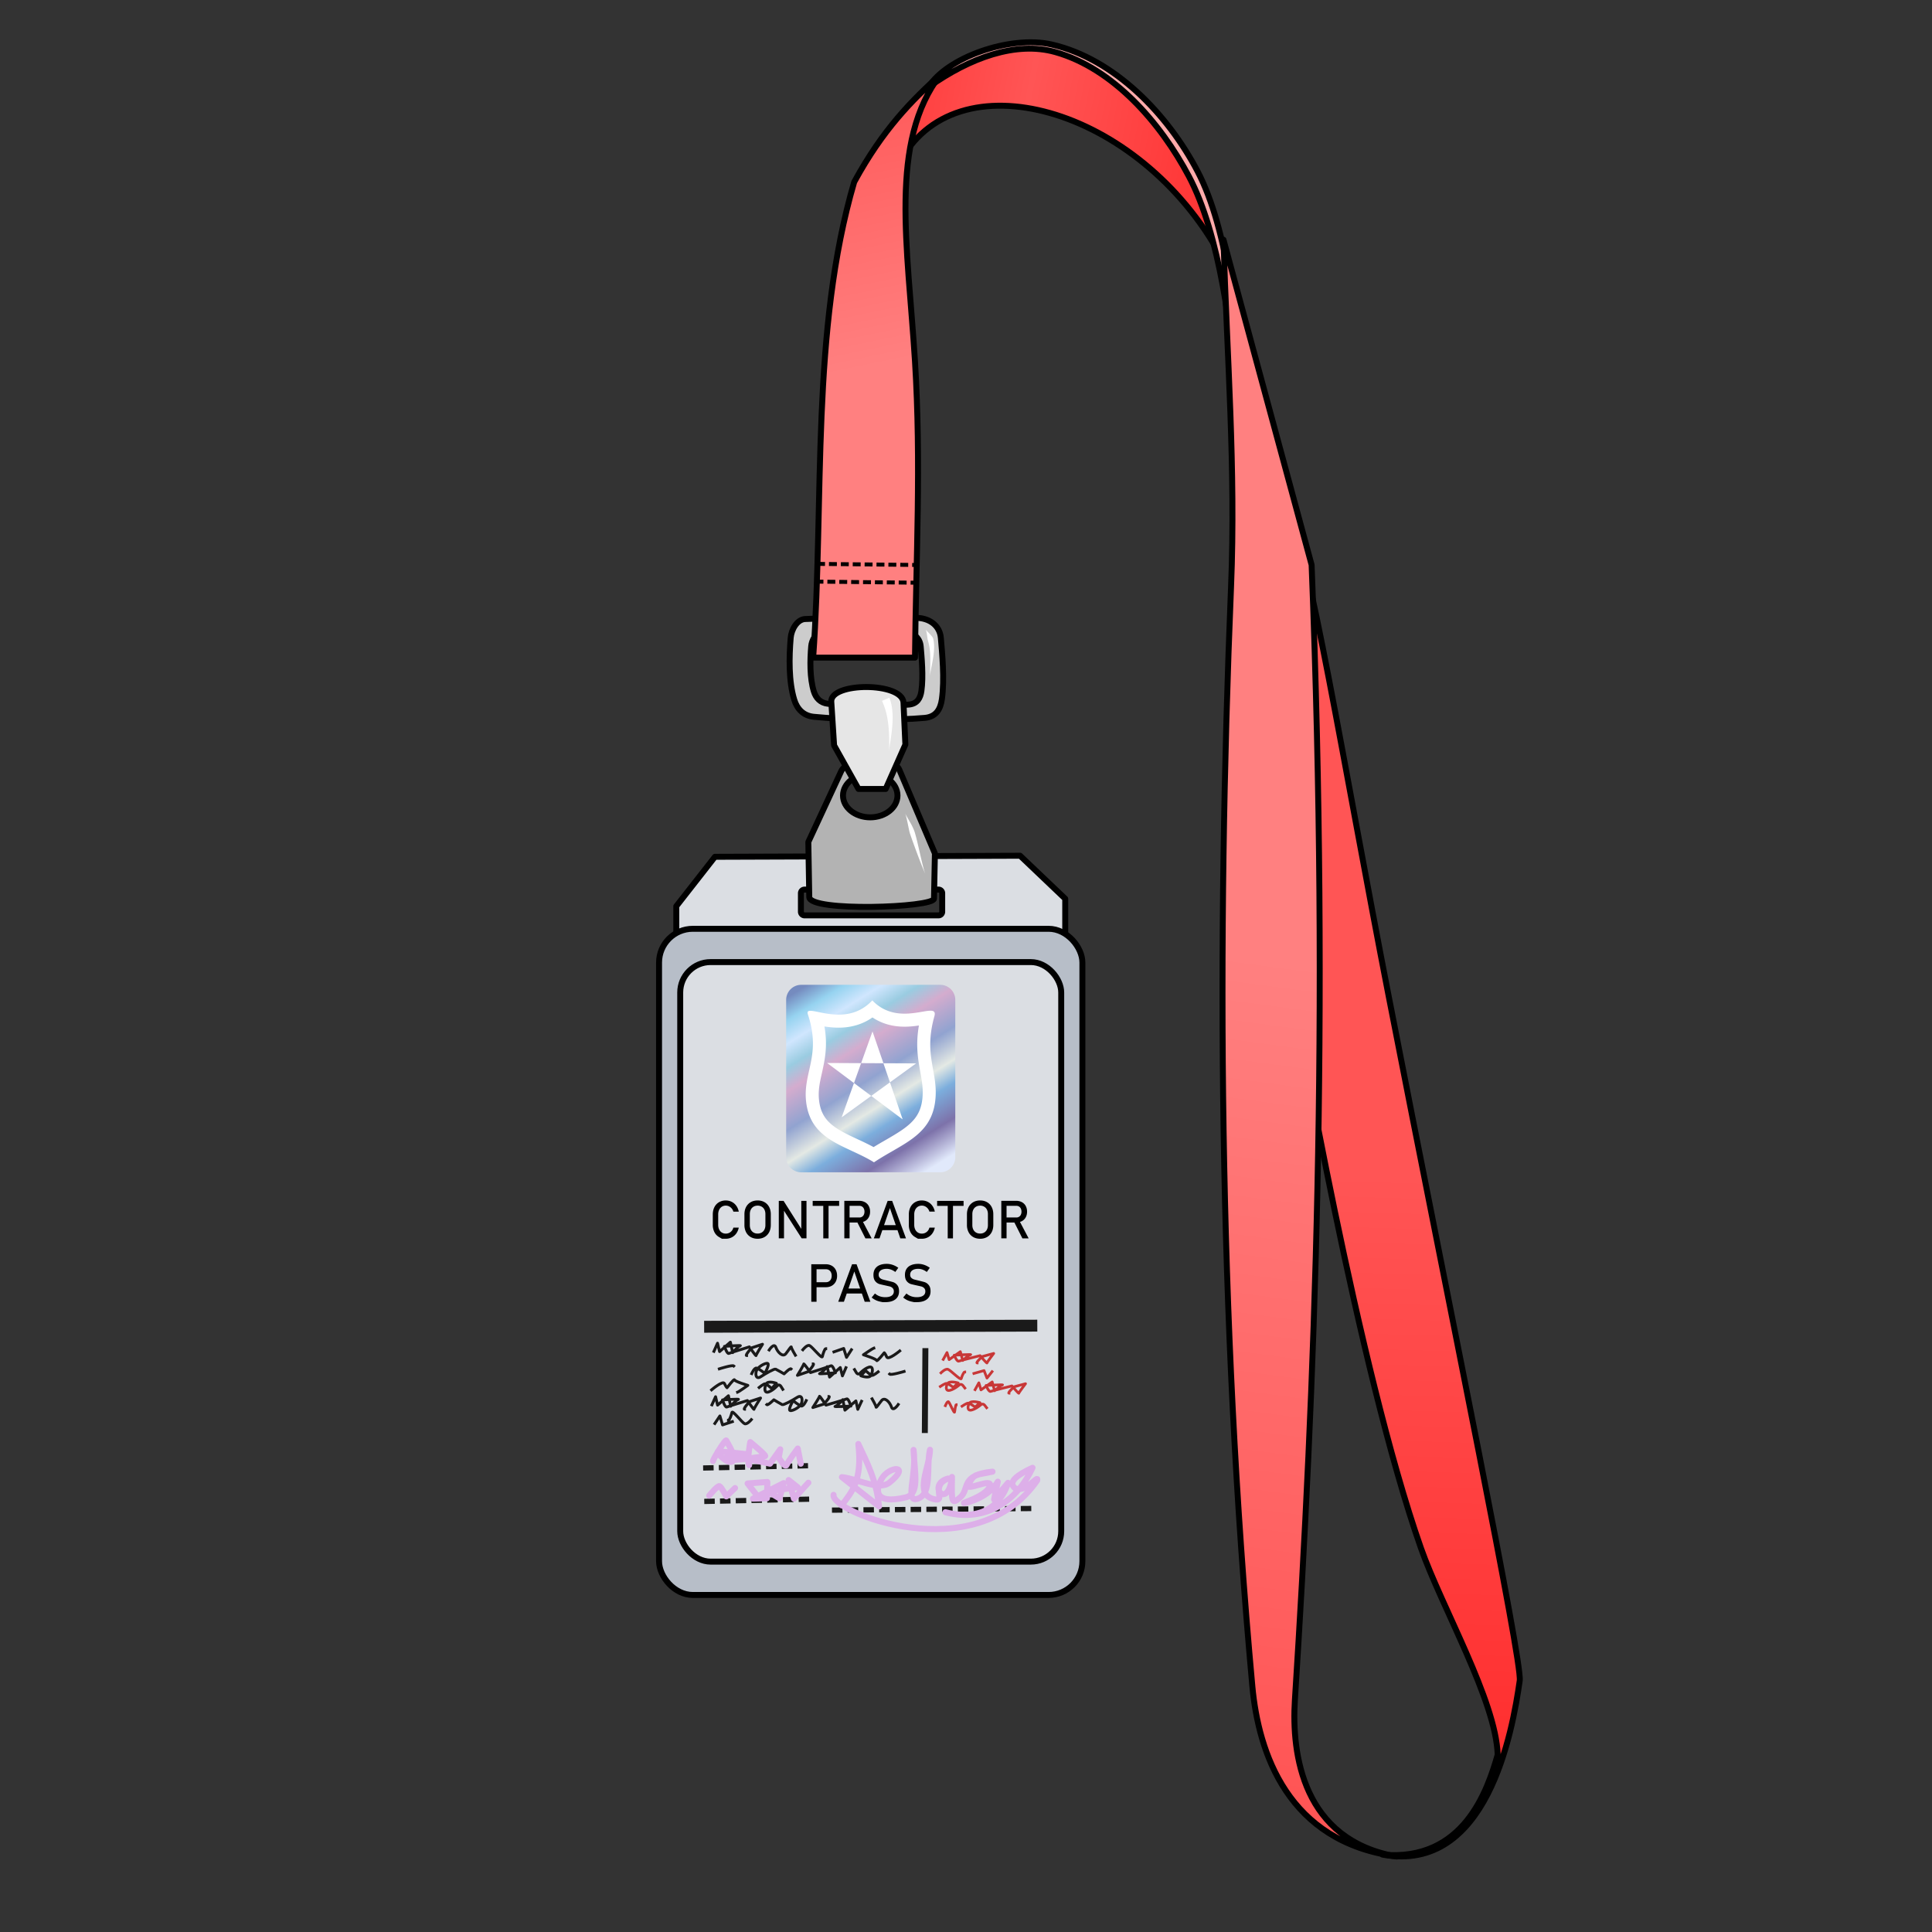 <svg xmlns="http://www.w3.org/2000/svg" xmlns:xlink="http://www.w3.org/1999/xlink" viewBox="0 0 256 256">
    <rect x="0" y="0" width="256" height="256" fill="#333333" stroke="none"/>
    <defs>
        <linearGradient id="linearGradient2006" x1="160.54" x2="174.37" y1="231.32" y2="127.73" gradientTransform="matrix(1.05 0 0 1.05 -7.218 -6.29)" gradientUnits="userSpaceOnUse">
            <stop offset="0" stop-color="#f55"/>
            <stop offset="1" stop-color="#ff8080"/>
        </linearGradient>
        <linearGradient id="linearGradient2014" x1="189.56" x2="192" y1="236.75" y2="154.58" gradientTransform="matrix(1.05 0 0 1.05 -7.218 -6.29)" gradientUnits="userSpaceOnUse">
            <stop offset="0" stop-color="#ff2a2a"/>
            <stop offset="1" stop-color="#f55"/>
        </linearGradient>
        <linearGradient id="linearGradient2032" x1="167.86" x2="106.31" y1="30.373" y2="18.169" gradientTransform="matrix(1.05 0 0 1.05 -7.218 -6.29)" gradientUnits="userSpaceOnUse">
            <stop offset="0" stop-color="#ff2a2a"/>
            <stop offset=".525" stop-color="#f55"/>
            <stop offset="1" stop-color="#ff2a2a"/>
        </linearGradient>
        <linearGradient id="linearGradient2042" x1="111.46" x2="119.32" y1="13.831" y2="51.797" gradientTransform="matrix(1.05 0 0 1.05 -7.218 -6.29)" gradientUnits="userSpaceOnUse">
            <stop offset="0" stop-color="#f55"/>
            <stop offset="1" stop-color="#ff8080"/>
        </linearGradient>
        <linearGradient id="linearGradient882" x1="107.079" x2="122.57" y1="130.426" y2="155.305" gradientTransform="translate(-.001)" gradientUnits="userSpaceOnUse" xlink:href="#linearGradient880"/>
        <linearGradient id="linearGradient880">
            <stop offset="0" stop-color="#758bbf"/>
            <stop offset=".089" stop-color="#96d3f0"/>
            <stop offset=".179" stop-color="#d0e6fe"/>
            <stop offset=".27" stop-color="#9acce1"/>
            <stop offset=".361" stop-color="#d4acce"/>
            <stop offset=".511" stop-color="#91a3d0"/>
            <stop offset=".637" stop-color="#e4e9e4"/>
            <stop offset=".726" stop-color="#7caedd"/>
            <stop offset=".861" stop-color="#7d72aa"/>
            <stop offset="1" stop-color="#e1e9fb"/>
        </linearGradient>
    </defs>
    <g stroke="#000" stroke-linecap="round" stroke-linejoin="round" stroke-width=".788">
        <path fill="#dbdee3" d="M135.17 113.39l-40.435.141-5.125 6.55v6.407l51.538-.57v-6.833zm-28.559 4.485h17.75c.27 0 .486.217.486.486v2.445c0 .269-.217.486-.486.486h-17.75a.485.485 0 0 1-.486-.486v-2.445c0-.27.217-.486.486-.486z"/>
        <rect width="56.095" height="88.271" x="87.328" y="123.07" fill="#b7bec8" ry="4.476"/>
        <rect width="50.485" height="79.444" x="90.132" y="127.48" fill="#dbdee3" ry="4.029"/>
        <path fill="#ccc" d="M121.29 81.867c-4.378.045-9.906-.05-14.583.157v-.004c-1.136.05-1.848 1.472-1.933 2.466-.22 2.59-.282 5.804.476 8.255.365 1.179 1.186 2.097 2.57 2.237 4.01.407 10.886.504 14.722.145 1.503-.141 2.076-1.158 2.262-2.473.374-2.635.03-6.21-.136-8.12-.14-1.632-1.51-2.683-3.379-2.663zm-1.758 1.83c1.362-.015 2.36.748 2.463 1.938.12 1.393.37 4 .097 5.92-.136.96-.551 1.7-1.647 1.802-2.796.261-7.811.192-10.735-.104-1.009-.102-1.606-.772-1.872-1.631-.552-1.787-.507-4.13-.347-6.018.062-.725.579-1.761 1.407-1.798 3.409-.15 7.442-.077 10.634-.11z"/>
        <path fill="#b3b3b3" d="M119.16 101.98c-.79-1.86-6.796-1.732-7.703.22l-4.349 9.365.125 7.298c.035 2 16.502 1.403 16.526.216l.122-5.99zm-3.851.54c1.994-.001 3.612 1.294 3.611 2.892 0 1.597-1.618 2.89-3.611 2.89-1.992 0-3.607-1.294-3.608-2.89-.001-1.596 1.614-2.892 3.608-2.892z"/>
        <path fill="#e6e6e6" d="M110.15 92.997c-.17-2.62 9.444-2.653 9.567.109l.249 5.554-2.61 5.881h-3.603l-3.23-5.772z"/>
        <path fill="url(#linearGradient2014)" d="M183.2 245.75c13.859 2.546 17.199-16.23 18.171-23.054.36-2.522-9.228-48.975-17.325-90.495-6.075-31.152-10.503-59.091-13.719-66.014l1.446 67.665s8.138 47.489 16.51 71.276c2.772 7.874 9.93 20.203 10.168 27.383-1.345 4.683-4.493 14.21-15.252 13.238z"/>
        <path fill="url(#linearGradient2032)" d="M119.08 21.808c7.262-14.581 31.959-7.728 42.767 12.288-1.001-3.912-3.568-20.935-22.5-27.835-14.298-1.738-19.277 7.556-20.267 15.547z"/>
        <path fill="#faa" d="M123.05 11.533c2.309-3.833 10.735-6.915 16.309-5.638 8.323 1.909 15.374 9.244 19.329 16.812 8.066 15.437 5.638 51.947 5.638 51.947s1.335-35.947-6.797-51.295c-3.736-7.051-10.008-14.295-17.69-16.457-5.219-1.469-11.34.743-16.79 4.631z"/>
        <path fill="url(#linearGradient2042)" d="M107.75 87.138h13.49c.13-13.023.839-25.755 0-39.262-.95-15.289-3.518-29.078 3.423-38.054-3.826 3.467-7.651 7.278-11.477 14.296-5.76 19.691-3.964 41.901-5.436 63.021z"/>
        <path fill="url(#linearGradient2006)" d="M185.07 246c-12.444-2.177-13.949-13.546-13.49-20.739 2.619-41.066 4.609-89.735 2.215-150.41l-11.678-43.088c.453 15.302 1.643 30.428 1.006 45.907-1.928 46.89-1.649 97.012 2.82 145.77.804 8.785 4.695 20.668 19.127 22.551z"/>
    </g>
    <path fill="none" stroke="#1a1a1a" stroke-linecap="square" stroke-linejoin="round" stroke-width="1.575" d="M94.09 175.8l42.569-.142"/>
    <path fill="none" stroke="#1a1a1a" stroke-linecap="square" stroke-linejoin="round" stroke-width=".788" d="M122.618 179.027l-.071 10.464"/>
    <path fill="none" stroke="#c83737" stroke-linecap="square" stroke-linejoin="round" stroke-width=".356" d="M127.478 186.327s.636-.439.848-.41c.213.03.884.527.884.527l.637-.585s-1.167-.351-1.414.088c-.248.439-.283 1.054.353.878.637-.176 1.273-.761 1.273-.761s.248-.088.424.146c.177.234.248.322.248.322m-5.463-.275s.257-.64.418-.511c.161.128.773 1.662.805 1.343.032-.32.145-.96.21-.96m2.507-1.992l.495-.907.283.937 1.485-1.054.318 1.17s.672-.673 1.025-.76c.354-.088-2.157.058-2.157.058s.354.878.602.79c.247-.087 2.828-.731 2.828-.731s.92 1.083.92.966c0-.117.884-1.259.884-1.259l-1.52.41s-.92.849-.673.849m-9.1-.889s.636-.439.848-.41c.213.03.884.527.884.527l.637-.585s-1.167-.351-1.414.088c-.248.439-.283 1.054.353.878.637-.176 1.273-.761 1.273-.761s.248-.088.424.146c.177.234.248.322.248.322m1.197-1.935l1.343-.38.39.995.671-.849m-6.764.154s.566-.585.92-.468c.353.117 1.696 1.522 1.767 1.23.07-.293.318-.879.46-.879m-2.847-1.663l.495-.907.283.937 1.485-1.054.318 1.17s.672-.673 1.025-.76c.354-.088-2.157.058-2.157.058s.354.878.602.79c.247-.087 2.828-.731 2.828-.731s.92 1.083.92.966c0-.117.884-1.259.884-1.259l-1.52.41s-.92.849-.673.849"/>
    <path fill="none" stroke="#1a1a1a" stroke-dasharray=".695,1.39" stroke-linecap="square" stroke-linejoin="round" stroke-width=".695" d="M93.667 198.94l14.209-.307m-14.36-4.123l14.209-.307m2.863 5.894l26.197-.213"/>
    <path fill="none" stroke="#1a1a1a" stroke-linecap="square" stroke-linejoin="round" stroke-width=".38" d="M94.334 186.147l.484-1.074.265 1.113 1.439-1.242.297 1.391s.652-.795.994-.897c.34-.103-2.078.057-2.078.057s.333 1.044.572.941c.24-.102 2.73-.852 2.73-.852s.877 1.29.878 1.15c0-.138.862-1.488.862-1.488l-1.468.478s-.892 1.002-.654 1.004m20.563-7.72s-1.522 1.258-1.718.803c-.196-.455-.33-.562-.33-.562s-.977 1.234-1.007 1.025c-.03-.209-1.757-.76-1.757-.76s1.241-.847 1.378-.88m-18.74 9.743l-1.302.43-.353-1.188-.666.996m21.635-6.838s-.623.51-.826.472c-.204-.038-.84-.64-.84-.64l-.626.684s1.116.437 1.364-.08.295-1.246-.321-1.048c-.617.198-1.243.882-1.243.882s-.24.1-.405-.181c-.165-.281-.231-.387-.231-.387m-6.402 4.108s-.355.793-.66.718c-.306-.074-1.077-.713-1.077-.713s-.563.963-.466 1.242c.097.28 1.162-.223 1.478-.703.315-.481.23-1.42-.46-.981-.689.44-1.824 1.045-1.993.972-.169-.072-1.112-.644-1.112-.644s-.798.785-.932.643m18.192-4.394s-1.747.526-1.914.349m-18.327 6.031s-.558.685-.896.54c-.338-.144-1.601-1.834-1.676-1.488-.074.346-.325 1.037-.461 1.034m22.494-2.086s-.666.996-.892.332c-.226-.664-.895-1.37-1.313-.857-.418.514-.734 1.03-.73.856.002-.173-.526-1.086-.526-1.086m-1.4.325l-.496 1.069-.252-1.117-1.453 1.226-.28-1.395s-.662.788-1.005.886c-.342.098 2.079-.033 2.079-.033s-.322-1.048-.562-.948c-.24.1-2.74.82-2.74.82s-.862-1.3-.865-1.161c-.002.139-.878 1.479-.878 1.479l1.473-.461s.904-.992.665-.996m2.245-3.819l-.465 1.083-.285-1.109-1.416 1.268-.322-1.386s-.638.806-.977.915c-.34.108 2.076-.094 2.076-.094s-.352-1.038-.59-.931c-.237.107-2.714.9-2.714.9s-.9-1.274-.898-1.136c.002.14-.835 1.504-.835 1.504l1.459-.504s.874-1.017.636-1.014m-13.466 3.434s1.498-1.285 1.703-.833c.204.451.34.555.34.555s.954-1.25.988-1.042c.034.209 1.77.73 1.77.73s-1.225.868-1.361.903m12.767-5.343l1.294-.451.375 1.18.647-1.007m-12.226 4.998s.613-.52.817-.486c.205.035.852.625.852.625l.613-.694s-1.124-.417-1.363.104c-.238.52-.272 1.25.34 1.042.614-.209 1.227-.903 1.227-.903s.238-.104.409.173c.17.278.238.383.238.383m-4.117-2.084s.34-.799.647-.73c.306.07 1.09.696 1.09.696s.545-.973.442-1.25c-.102-.279-1.158.242-1.464.729-.307.486-.204 1.424.477.972.68-.451 1.805-1.077 1.975-1.007.17.07 1.124.625 1.124.625s.783-.799.92-.66m-9.502-.005s1.737-.556 1.907-.382m9.158-2.148s.545-.695.885-.556c.34.14 1.635 1.807 1.703 1.46.068-.348.307-1.043.443-1.043m-7.491.169s.647-1.007.885-.347c.239.66.92 1.354 1.328.833.41-.52.716-1.042.716-.868 0 .174.545 1.077.545 1.077m-10.794-.515l.477-1.077.272 1.112 1.43-1.25.307 1.389s.647-.8.988-.903c.34-.104-2.078.07-2.078.07s.34 1.041.58.937c.237-.104 2.724-.868 2.724-.868s.885 1.285.885 1.146c0-.14.852-1.494.852-1.494l-1.465.486s-.885 1.008-.647 1.008"/>
    <path fill="#fff" d="M119.92 107.75c.149.308.29 1.043.461 1.872.068.333.134.635.192.819.095.298.286.83.493 1.399.252.691.554 1.51.821 2.202.33.856.613 1.503.738 1.823-.133-.34-.3-.963-.519-1.89-.17-.725-.358-1.568-.53-2.288a22.778 22.778 0 0 0-.38-1.444 6.835 6.835 0 0 0-.334-.784c-.237-.49-.705-1.218-.942-1.71zM117.36 92.659l-.484.204c.319.757.666 1.634.84 3.265.142 1.344.116 2.948.071 3.507.053-.66.342-2.048.453-3.514.123-1.61-.045-2.831-.396-3.666l-.484.204zM122.63 83.405c.19.235.232 1.142.304 1.399l.027.094c.104.365.215.81.273 1.503.086 1.034-.003 2.885-.035 3.268.048-.59.425-2.002.543-3.265.066-.71.031-1.269-.068-1.69a2.08 2.08 0 0 0-.028-.111c-.087-.305-.825-.963-1.016-1.198z"/>
    <path fill="#fff" stroke="#000" stroke-dasharray=".525,1.05" stroke-linecap="square" stroke-linejoin="round" stroke-width=".525" d="M108.32 77.069l12.956.142M108.53 74.72l12.956.142"/>
    <path fill="none" stroke="#ddafe9" stroke-linecap="round" stroke-linejoin="round" stroke-width=".798" d="M111.52 199.47c1.317-1.749 2.784-3.249 2.213-8.136 1.152 2.46 2.397 4.805 2.744 8.274l-4.92-3.881c2.111.233 4.924 1.853 6.333.7 2.892-2.368-.083-2.175-1.058-.49-.86 1.481-1.026 3.48 3.185 2.47 1.883-.451 1.173-3.186 1.034-6.29.467 3.203-1.213 7.008.514 6.48 2.012-.616 1.146-4.296 1.665-6.501-.028 2.305-2.137 5.86.461 6.536 1.898.493-.596-1.722 1.945-2.724-2.932.791.034 4.366.508-.208-.078 3.498-.025 3.67 1.113 2.694 1.247-1.07-.068-2.964 4.258-3.394-2.237.501-2.418.174-3.183 1.735-.485.99 3.293-1.056 2.831.196-.513 1.39-4.147 2.353-3.32 2.217.638-.104 3.248-.843 4.37-2.82l-.49 2.357 1.844-2.203c-.347 1.181-2.07 5.509-8.296 3.895 5.412 1.433 9.555-1.6 11.547-5.89-2.024.935-3.298 1.881-2.35 2.69 1.401.78 3.203-1.957 2.962-1.01-8.207 11.847-27.417 4.178-26.977 1.905m-10.285-.095l-1.108-1.41 2.618-.2-.05 2.164-1.863.05 4.077-2.063-.553 2.013s-1.812-.956-1.158-1.007c.654-.05 3.574-.453 3.574-.453l-1.208-.956.705 2.466 1.912-2.114m-13.138 1.71s1.107-1.359 1.359-1.258c.252.1.906 1.359.906 1.359l1.158-1.107m-2.92-3.574c0-.251 1.66-2.97 1.762-2.718.1.252 1.51 2.366.805 2.769-.705.402-2.215-1.259-1.913-1.31.302-.05 3.926.353 3.926.353s.353 2.014.151 1.309c-.201-.705.202-2.92.202-2.92s2.215 1.813 1.963 1.863c-.252.05-5.789.906-5.336.302.453-.604 5.99.705 5.99.705l1.36-1.913-.202 1.107s.856 1.46 1.057.957c.201-.504 1.46-2.165 1.46-2.165l.402 2.014"/>
    <path d="M121.117 172.541l-.321-.068a2.513 2.513 0 0 1-1.121-.547l.434-.533c.189.164.397.287.625.369.228.082.475.123.742.123.36 0 .639-.066.837-.199a.644.644 0 0 0 .297-.566v-.003a.598.598 0 0 0-.135-.412.8.8 0 0 0-.349-.226c-.142-.049-1.251-.273-1.459-.345a1.139 1.139 0 0 1-.535-.394c-.148-.191-.222-.461-.222-.812v-.003c0-.309.069-.57.207-.788a1.29 1.29 0 0 1 .604-.497c.264-.114.582-.172.954-.172.178 0 .353.02.525.059.172.039.342.097.509.173.168.076.333.173.494.288l-.396.555a2.282 2.282 0 0 0-.565-.313 1.635 1.635 0 0 0-.566-.104c-.339 0-.603.068-.792.204a.667.667 0 0 0-.282.575v.004c0 .171.048.306.145.403.097.098.218.17.362.217.145.047 1.282.304 1.483.388.202.085.371.221.506.409.136.188.204.444.204.771v.007c0 .303-.072.563-.215.777-.144.216-.352.38-.624.492-.272.113-.601.169-.986.169l-.36-.001zm-4.174 0l-.321-.068a2.513 2.513 0 0 1-1.121-.547l.434-.533c.189.164.397.287.625.369.228.082.475.123.742.123.36 0 .639-.066.837-.199a.644.644 0 0 0 .297-.566v-.003a.598.598 0 0 0-.135-.412.8.8 0 0 0-.349-.226c-.142-.049-1.251-.273-1.459-.345a1.139 1.139 0 0 1-.535-.394c-.148-.191-.222-.461-.222-.812v-.003c0-.309.069-.57.207-.788a1.29 1.29 0 0 1 .604-.497c.264-.114.582-.172.954-.172.178 0 .353.02.525.059.172.039.342.097.509.173.168.076.333.173.494.288l-.396.555a2.282 2.282 0 0 0-.565-.313 1.635 1.635 0 0 0-.566-.104c-.339 0-.603.068-.792.204a.667.667 0 0 0-.282.575v.004c0 .171.048.306.145.403.097.098.218.17.362.217.145.047 1.282.304 1.483.388.202.085.371.221.506.409.136.188.204.444.204.771v.007c0 .303-.072.563-.215.777-.144.216-.352.38-.624.492-.272.113-.601.169-.986.169l-.36-.001zm-2.365-.051h.752l-1.832-4.97h-.595l-1.832 4.97h.752l.375-1.09h2.006zm-2.152-1.754l.775-2.256.775 2.256zm-1.695-2.491a1.323 1.323 0 0 0-.524-.535 1.578 1.578 0 0 0-.783-.189H107.5v4.97h.697v-1.928h1.227c.296 0 .557-.063.783-.188.226-.126.4-.303.524-.532a1.64 1.64 0 0 0 .187-.798c0-.303-.062-.569-.187-.8zm-.622 1.247a.702.702 0 0 1-.661.407h-1.251v-1.716h1.251c.15 0 .283.036.396.107a.72.72 0 0 1 .265.303c.063.13.094.28.094.451 0 .17-.031.319-.094.448zm25.365-5.402h.827l-1.15-2.184c.087-.027.175-.053.253-.096.218-.119.388-.287.508-.505.12-.218.181-.469.181-.753 0-.285-.06-.536-.179-.754a1.24 1.24 0 0 0-.506-.504 1.554 1.554 0 0 0-.757-.178H132.678v4.973h.697v-2.102h1.038zm-2.099-4.311h1.303c.134 0 .252.032.354.096.102.064.18.155.235.272a.942.942 0 0 1 .084.405.926.926 0 0 1-.084.404.629.629 0 0 1-.589.367h-1.303zm-4.42 4.135a1.552 1.552 0 0 1-.613-.643 2.047 2.047 0 0 1-.217-.963V160.9c0-.364.072-.685.217-.962a1.57 1.57 0 0 1 .613-.643c.265-.151.57-.228.916-.228.347 0 .652.076.916.228.265.151.469.366.614.643.145.277.217.598.217.962v1.408c0 .365-.072.686-.217.963-.146.276-.35.491-.614.643a1.812 1.812 0 0 1-.916.227c-.346 0-.651-.076-.916-.227zm1.458-.599a.925.925 0 0 0 .362-.393c.086-.17.129-.366.129-.59v-1.456c0-.224-.043-.42-.129-.59a.925.925 0 0 0-.362-.393 1.036 1.036 0 0 0-.542-.139c-.205 0-.385.046-.541.139a.925.925 0 0 0-.362.393c-.086.17-.128.366-.128.59v1.456c0 .224.042.42.128.59.085.17.206.301.362.393.156.093.336.139.541.139.205 0 .387-.046.542-.139zm-4.834-3.532v4.307h.697v-4.307h1.405v-.663h-3.507v.663zm-3.941 4.358l-.391-.229a1.555 1.555 0 0 1-.607-.649 2.099 2.099 0 0 1-.215-.974v-1.364c0-.369.072-.694.215-.974a1.56 1.56 0 0 1 .607-.651 1.75 1.75 0 0 1 .907-.231c.285 0 .547.062.786.184s.439.294.6.518c.161.224.27.482.327.775h-.714a1.116 1.116 0 0 0-.574-.697.98.98 0 0 0-.424-.099.965.965 0 0 0-.533.147.966.966 0 0 0-.355.411 1.425 1.425 0 0 0-.126.617v1.364c0 .232.042.438.126.615a.967.967 0 0 0 .355.411.973.973 0 0 0 .533.146c.148 0 .29-.031.426-.092.135-.063.254-.153.355-.273.101-.121.173-.265.217-.432h.714a1.933 1.933 0 0 1-.328.776 1.665 1.665 0 0 1-.602.518 1.7 1.7 0 0 1-.783.183h-.516zm-2.342-.051h.752l-1.832-4.97h-.595l-1.832 4.97h.752l.375-1.09h2.006zm-2.152-1.754l.775-2.256.775 2.256zm-2.472 1.754h.827l-1.15-2.184c.087-.027.175-.053.253-.096a1.26 1.26 0 0 0 .508-.505c.121-.218.181-.469.181-.753 0-.285-.06-.536-.179-.754a1.247 1.247 0 0 0-.506-.504 1.554 1.554 0 0 0-.757-.178h-1.972v4.973h.697v-2.102h1.038zm-2.099-4.311h1.302c.134 0 .252.032.354.096.101.064.18.155.235.272a.928.928 0 0 1 .084.405.926.926 0 0 1-.084.404.629.629 0 0 1-.589.367h-1.302zm-4.887-.659v.663h1.404v4.307h.698v-4.307h1.404v-.663zm-3.801 4.966v-3.655l2.341 3.655h.639v-4.966h-.69v3.712l-2.348-3.712h-.633v4.966zm-4.413-.172a1.555 1.555 0 0 1-.614-.643 2.047 2.047 0 0 1-.217-.963V160.9c0-.364.072-.685.217-.962.145-.276.35-.491.614-.643.264-.152.57-.228.916-.228.346 0 .652.076.916.228.264.152.469.366.614.643.145.277.217.598.217.962v1.408c0 .365-.072.686-.217.963-.145.276-.35.491-.614.643-.264.152-.57.227-.916.227-.346 0-.652-.076-.916-.227zm1.458-.599a.925.925 0 0 0 .362-.393c.086-.17.128-.366.128-.59v-1.456c0-.224-.042-.42-.128-.59a.925.925 0 0 0-.362-.393 1.036 1.036 0 0 0-.542-.139c-.206 0-.386.046-.542.139a.925.925 0 0 0-.362.393c-.086.17-.128.366-.128.59v1.456c0 .224.042.42.128.59.085.17.206.301.362.393.156.093.336.139.542.139.206 0 .386-.046.542-.139zm-5.269.826l-.391-.229a1.555 1.555 0 0 1-.607-.649 2.099 2.099 0 0 1-.215-.974v-1.364c0-.369.072-.694.215-.974a1.56 1.56 0 0 1 .607-.651 1.75 1.75 0 0 1 .907-.231c.285 0 .547.062.786.184s.439.294.6.518c.161.224.27.482.327.775h-.714a1.116 1.116 0 0 0-.574-.697.98.98 0 0 0-.424-.099.965.965 0 0 0-.533.147.966.966 0 0 0-.355.411 1.425 1.425 0 0 0-.126.617v1.364c0 .232.042.438.126.615a.967.967 0 0 0 .355.411.973.973 0 0 0 .533.146c.148 0 .29-.031.426-.092.135-.063.254-.153.355-.273.101-.121.173-.265.217-.432h.714a1.933 1.933 0 0 1-.328.776 1.665 1.665 0 0 1-.602.518 1.7 1.7 0 0 1-.783.183h-.516z"/>
    <path fill="url(#linearGradient882)" d="M126.58 153.334a2 2 0 0 1-2 2H106.17a2 2 0 0 1-2-2v-20.841a2 2 0 0 1 2-2h18.411a2 2 0 0 1 2 2z"/>
    <path fill="#fff" d="M109.598 140.85l4.502.023-.945 2.638zm6.012-4.182l-1.506 4.201 2.956.016zm1.446 4.217l.87 2.534 3.464-2.514zm.87 2.534l-2.48 1.796 4.161 3.11zm-4.767.088l2.287 1.708-3.922 2.842zm10.65-8.834c.161-.576-.05-.75-.517-.75-.702 0-1.98.393-3.432.393-1.385 0-2.928-.357-4.277-1.759-1.395 1.491-3.013 1.886-4.467 1.886-1.646 0-3.079-.506-3.73-.506-.319 0-.452.119-.334.479 1.8 5.465-.682 7.66-.238 11.564.596 5.234 5.335 5.762 8.993 8.031 3.638-2.432 7.5-3.469 8.1-8.008v-.001c.514-3.898-1.589-6.001-.099-11.329zm-1.614 11.103l-.004.034c-.35 2.544-1.987 3.602-4.843 5.247-.52.299-1.051.605-1.59.936a39.085 39.085 0 0 0-2.123-1.039c-3.048-1.418-4.788-2.357-5.107-5.169-.143-1.264.097-2.341.376-3.589.38-1.709.802-3.598.335-6.188.562.09 1.198.16 1.877.16 1.706 0 3.21-.453 4.49-1.352 1.22.814 2.646 1.225 4.255 1.225.697 0 1.337-.073 1.901-.159-.457 2.599-.121 4.471.18 6.157.232 1.284.432 2.393.254 3.737z"/>
</svg>
